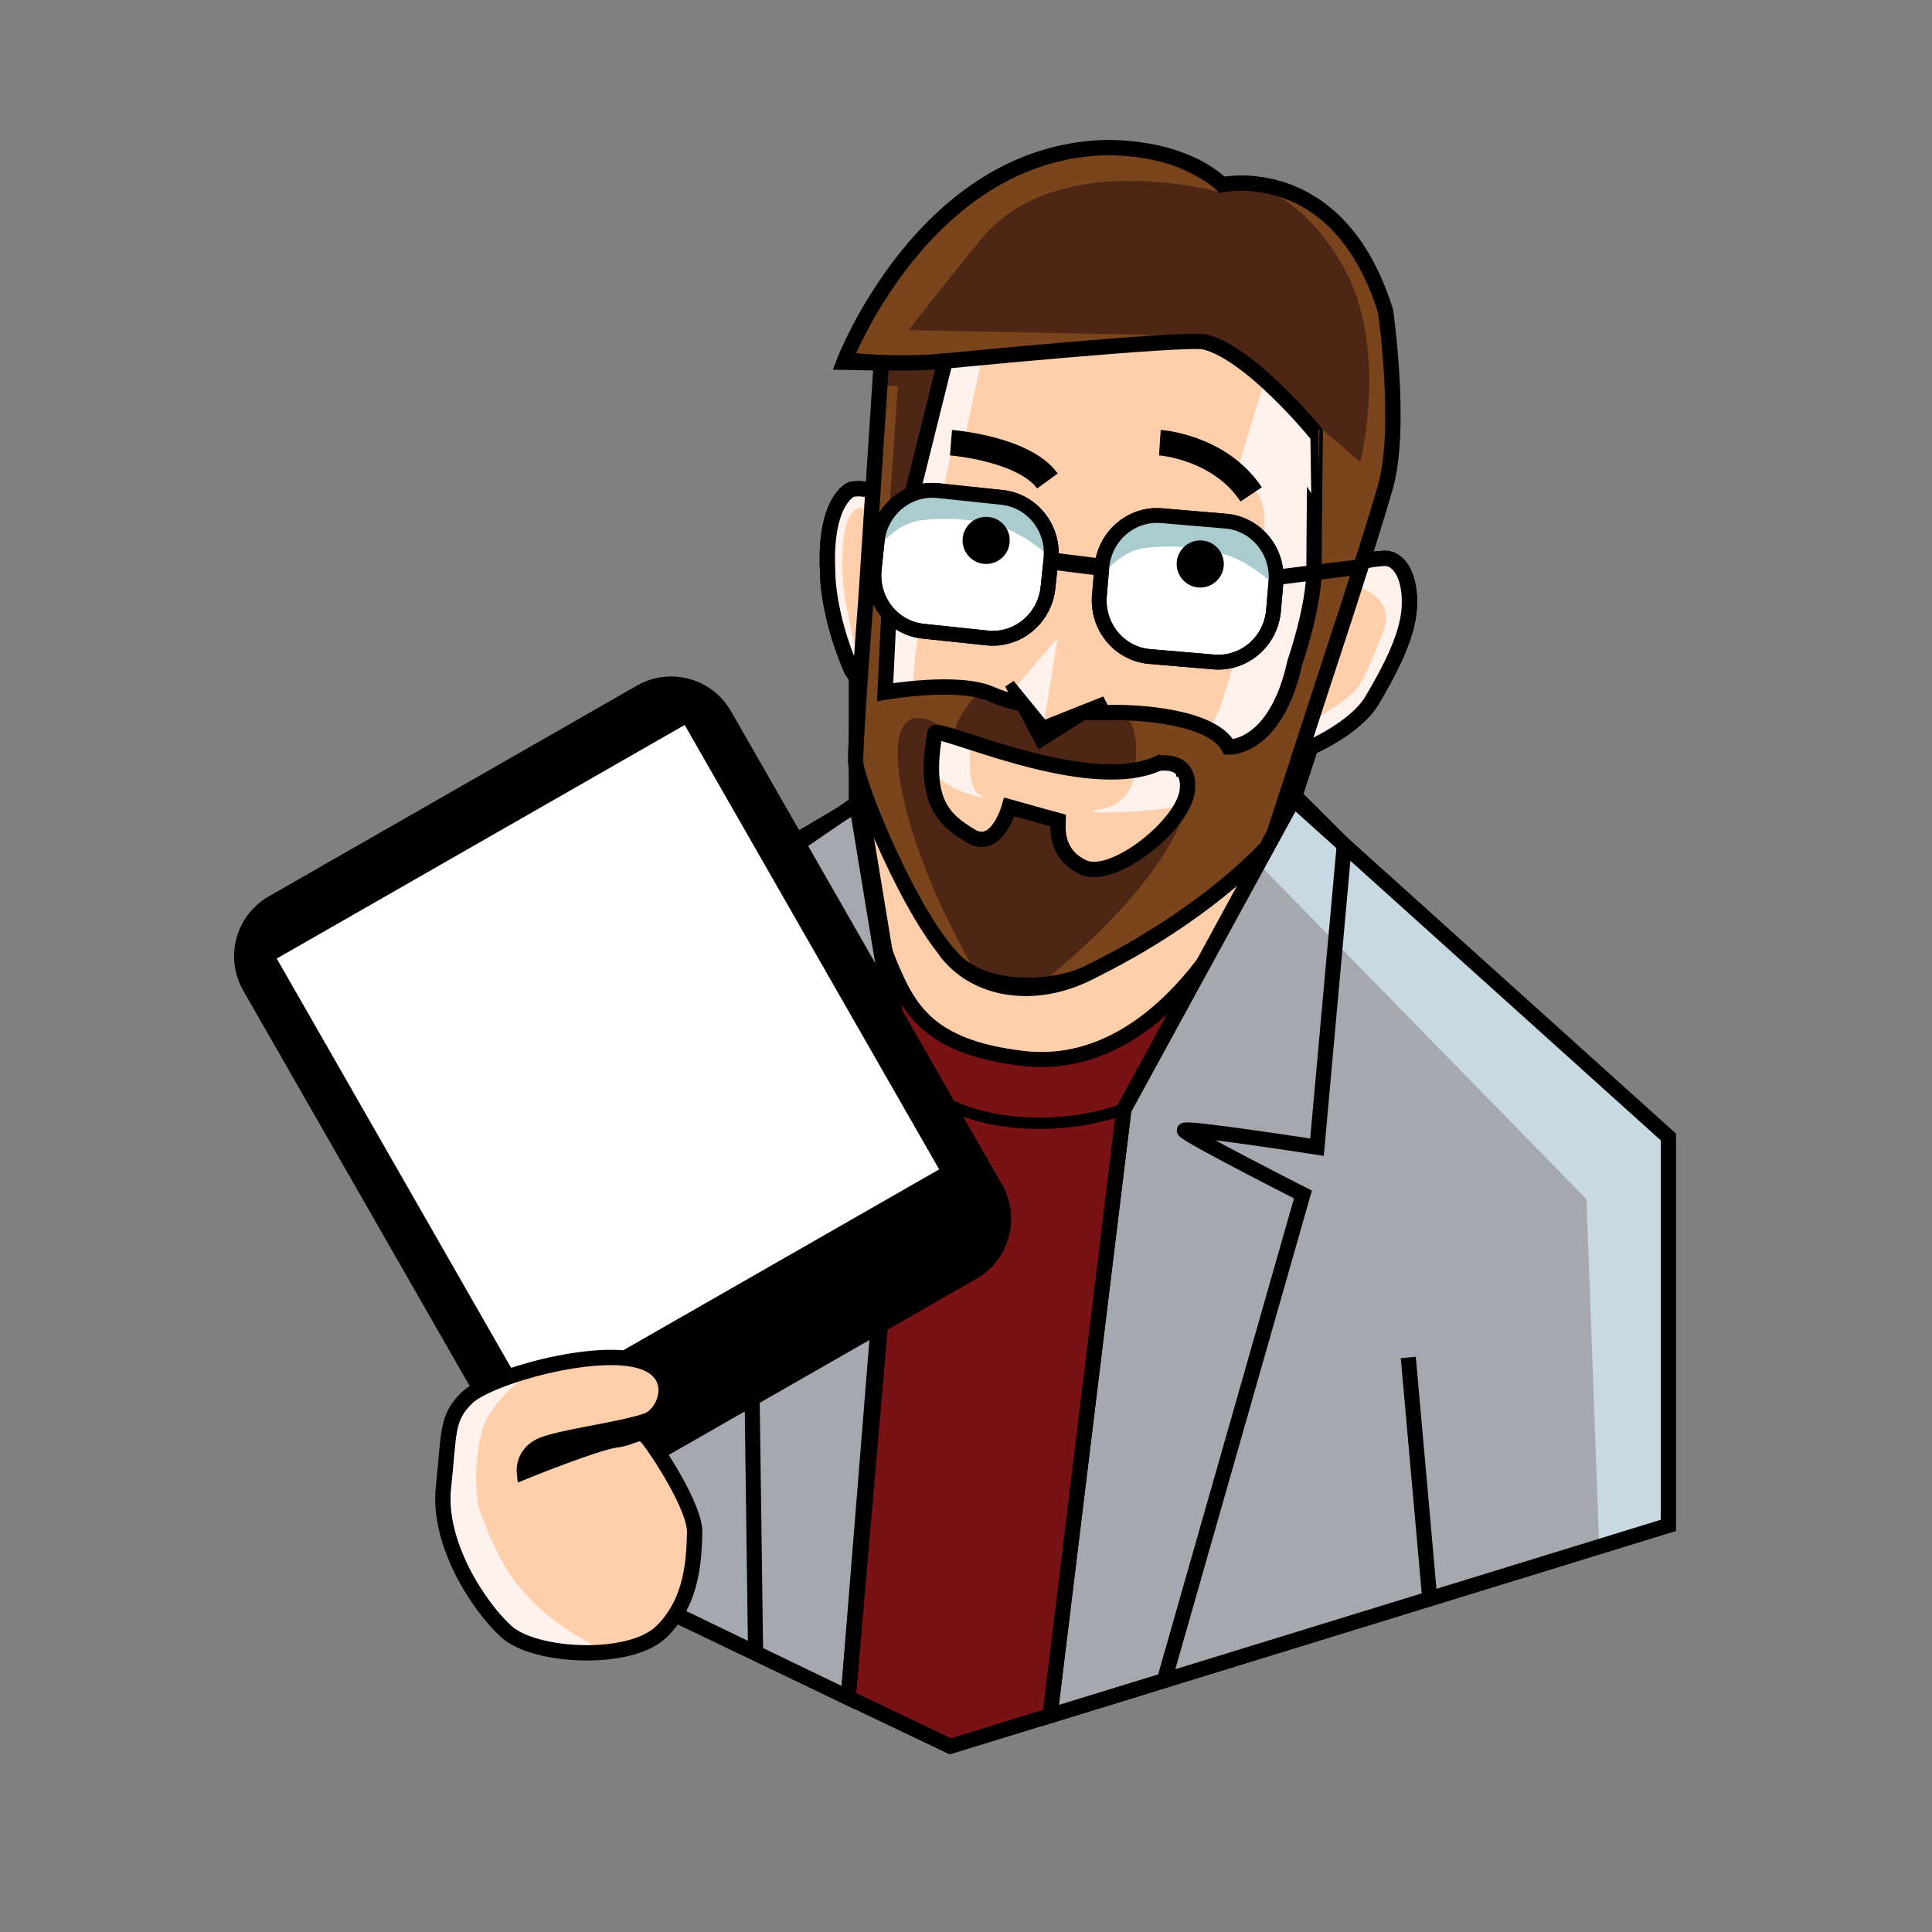 <?xml version="1.0" encoding="utf-8"?>
<!DOCTYPE svg PUBLIC "-//W3C//DTD SVG 1.0//EN" "http://www.w3.org/TR/2001/REC-SVG-20010904/DTD/svg10.dtd">
<svg xmlns="http://www.w3.org/2000/svg" xmlns:xlink="http://www.w3.org/1999/xlink" version="1.0" x="0px" y="0px" width="512px" height="512px" viewBox="0 0 512 512" enable-background="new 0 0 512 512" xml:space="preserve">
	<rect x="0" y="0" width="512" height="512" fill="#808080" stroke="none"/>
	<g>
		<g id="FACE">
			<path fill="#FFCFAC" stroke="#000000" stroke-width="4.063" stroke-miterlimit="10" d="M225.647,129.691 c0,0-7.22,2.708-6.319,21.667c0,0-0.227,11.06,6.319,26.181l1.354,2.031v33.404l-22.344,16.7l50.558,104.952l119.393-83.51 c0,0-32.95-35.886-31.823-39.271c1.13-3.386,4.515-13.767,4.515-13.767s11.964-5.191,16.25-12.414 c4.288-7.222,9.479-16.702,9.931-24.602c0.451-7.899-2.482-13.315-6.771-13.09s-7.448,1.354-7.448,1.354l4.288-24.149 c0,0,3.837-41.303-21.441-61.841c-19.207-15.607-29.793-15.799-63.872-12.188c-22.783,2.414-37.916,21.216-39.947,37.015 c-2.032,15.798-4.74,42.431-4.74,42.431S228.809,129.014,225.647,129.691z"/>
			<g>
				<path id="_x3C_Path_x3E__1_" fill="#FFF1EB" d="M334.69,102.313l-7.288,23.801c0,0,9.879,2.866,7.288,15.699 c-1.147,5.684-9.5,46.481-13.75,50.116l6,7.71c0,0,11.08-4.963,15.372-20.683s5.303-21.078,5.303-21.078l0.955-43.244 L334.69,102.313z"/>
				<path fill="#FFF1EB" d="M360.472,155.707c0,0,9.219,2.856,6.219,11.106s-5.25,13.731-8,16.616s-9.814,6.914-9.814,6.914 l-1.577,7.735c0,0,10.989-1.965,17.089-13.837s12.648-24.878,6.101-34.694c0,0-7.02-3.86-8.645-0.917L360.472,155.707z"/>
				<path fill="#FFF1EB" d="M229.69,131.025c0,0-5.084-2.669-7.016,1.527s-7.801,12.077-1.737,30.793s4.71,14.193,4.71,14.193 l1.354-4.739c0,0-3.847-14.362-3.847-22.695c0-8.839,1.374-17.125,6.536-15.292V131.025z"/>
				<path fill="#FFF1EB" d="M257.215,196.657c0,0-1.524,12.519,2.726,14.212s-14.347-1.937-12.686-9.307s1.661-7.37,1.661-7.37 L257.215,196.657z"/>
				<path fill="#FFF1EB" d="M300.828,204.087c0,0-0.171,8.976-9.529,10.476s21.476,0.523,22.274-1.588s0.641-9.356-1.742-10.053 S300.828,204.087,300.828,204.087z"/>
				<path fill="#FFF1EB" d="M259.94,96.182L256,114.563l-3.979,5l-1.528,7.908c0,0-9.553,49.188-8.303,53.265l-7.62,2.693 c0,0,0.985-32.899,8.303-57.132s9.148-29.233,9.148-29.233L259.94,96.182z"/>
			</g>
			<g>
				<path stroke="#000000" stroke-width="6.771" stroke-miterlimit="10" d="M307.375,117.314c0,0,15.742,1.016,24.205,13.711"/>
				<path stroke="#000000" stroke-width="6.771" stroke-miterlimit="10" d="M252.021,117.314c0,0,19.299,1.523,25.561,10.156"/>
				<path fill="none" stroke="#000000" stroke-width="2.708" stroke-miterlimit="10" d="M307.375,199.638 c0,0,6.658,3.384,5.529,6.544"/>
				<path fill="none" stroke="#000000" stroke-width="4.063" stroke-miterlimit="10" d="M225.647,129.691 c0,0-7.22,2.708-6.319,21.667c0,0-0.227,11.06,6.319,26.181l1.354,2.031v33.404l-22.344,16.7l50.558,104.952l119.393-83.51 c0,0-32.95-35.886-31.823-39.271c1.13-3.386,4.515-13.767,4.515-13.767s11.964-5.191,16.25-12.414 c4.288-7.222,9.479-16.702,9.931-24.602c0.451-7.899-2.482-13.315-6.771-13.09s-7.448,1.354-7.448,1.354l4.288-24.149 c0,0,3.837-41.303-21.441-61.841c-19.207-15.607-29.793-15.799-63.872-12.188c-22.783,2.414-37.916,21.216-39.947,37.015 c-2.032,15.798-4.74,42.431-4.74,42.431S228.809,129.014,225.647,129.691z"/>
				<path fill="none" stroke="#000000" stroke-width="4.063" stroke-miterlimit="10" d="M227.001,203.716 c0,0,11.311,30.243,23.922,48.75c9.012,11.286,25.806,12.087,39.029,4.515c14.764-8.455,36.481-22.458,48.243-34.549"/>
			</g>
		</g>
		<g id="HAIR">
			<path fill="#4E2616" d="M367.19,82.472c-12.526-40.287-43.335-33.516-43.335-33.516 c-11.51-10.833-31.484-9.818-31.484-9.818c-47.734,1.693-68.725,56.852-68.725,56.852l9.902,0.192l-4.113,63.267 c0,0-2.851,36.876-2.677,42.462c0.176,5.586,14.998,41.979,26.632,53.039c8.672,8.241,26.346,7.071,34.692,3.027 c32.792-15.893,48.802-34.67,48.802-34.67l13.379-41.123c0,0,12.526-37.758,16.927-53.331 C371.591,113.279,367.19,82.472,367.19,82.472z M314.641,209.553c-1.02,9.028-19.709,23.924-27.518,20.313 c-7.811-3.611-6.681-11.059-6.681-12.414l-12.961-3.604c0,0-3.289,11.955-10.286,7.667c-6.996-4.289-12.612-8.903-9.453-27.185 c0.415-2.396,40.148,16.577,59.108,8C306.851,202.331,315.659,200.524,314.641,209.553z M348.232,150.858 c0,10.156-5.078,24.714-5.078,24.714c-5.03,22.943-17.516,22.414-17.516,22.414c-4.299-8.125-23.924-9.365-31.823-9.14 c-7.897,0.226-22.345-1.014-31.146-4.91s-28.099-0.508-28.099-0.508l1.41-29.434l14.513-58.319c0,0,63.639-6.204,68.624-5.078 c12.031,2.718,29.453,24.037,29.453,24.037S348.232,140.702,348.232,150.858z"/>
			<g>
				<path fill="#7A441C" d="M323.855,51.063c0,0-43.566-12.489-63.915,12.417c-11.166,13.667-19.166,24-19.166,24l73.232,1.452 c0,0-81.488,9.57-90.36,7.059c0,0,10.41-34.641,43.941-51.604C296.396,29.813,323.855,51.063,323.855,51.063z"/>
				<path fill="#7A441C" d="M259.835,183c0,0-9.128,9.222-5.974,12.662c0,0-13.179-11.849-15.55-0.349s5.949,34.25,12.289,47.25 s9.973,18.535,9.973,18.535s-35.332-30.193-33.232-72.114s5.81-86.671,5.81-86.671h4.795l-4.015,58.256l0.64,22.86 C234.57,183.428,249.371,179.583,259.835,183z"/>
				<path fill="#7A441C" d="M274.274,261.847c0,0,46.112-34.839,40.473-58.937c0,0-6.308-1.29-13.974,0.806 c0,0,1.626-11.878-2.666-13.374s24.101-0.212,26.217,9.296c0,0,15.5,0.64,22.975-40.259s-1.858-49.754-1.858-49.754 l15.031,12.768c0,0,7.566-29.913-4.232-51.247s-26.548-23.144-29.466-22.667s38.494-4.72,41.333,45.667 c2.667,47.333-20.245,86.738-20.808,96.196s-10.245,32.804-15.719,39.804S282.866,262.379,274.274,261.847z"/>
			</g>
			<g>
				<path id="Line_11_" fill="none" stroke="#000000" stroke-width="4.063" stroke-miterlimit="10" d="M367.19,82.472 c-12.526-40.287-43.335-33.516-43.335-33.516c-11.51-10.833-31.484-9.818-31.484-9.818 c-47.734,1.693-68.725,56.852-68.725,56.852l9.902,0.192l-4.113,63.267c0,0-2.851,36.876-2.677,42.462 c0.176,5.586,14.998,41.979,26.632,53.039c8.672,8.241,26.346,7.071,34.692,3.027c32.792-15.893,48.802-34.67,48.802-34.67 l13.379-41.123c0,0,12.526-37.758,16.927-53.331C371.591,113.279,367.19,82.472,367.19,82.472z M314.641,209.553 c-1.02,9.028-19.709,23.924-27.518,20.313c-7.811-3.611-6.681-11.059-6.681-12.414l-12.961-3.604c0,0-3.289,11.955-10.286,7.667 c-6.996-4.289-12.612-8.903-9.453-27.185c0.415-2.396,40.148,16.577,59.108,8C306.851,202.331,315.659,200.524,314.641,209.553z  M348.232,150.858c0,10.156-5.078,24.714-5.078,24.714c-5.03,22.943-17.516,22.414-17.516,22.414 c-4.299-8.125-23.924-9.365-31.823-9.14c-7.897,0.226-22.345-1.014-31.146-4.91s-28.099-0.508-28.099-0.508l1.41-29.434 l14.513-58.319c0,0,63.639-6.204,68.624-5.078c12.031,2.718,29.453,24.037,29.453,24.037S348.232,140.702,348.232,150.858z"/>
				<path id="Line_10_" fill="#84513D" stroke="#000000" stroke-width="4.063" stroke-miterlimit="10" d="M250.493,95.675 c-13.04,1.232-25.096-0.169-25.096-0.169"/>
			</g>
		</g>
		<g id="GLASSES">
			<g id="lenses">
				<path fill="#FFFFFF" stroke="#000000" stroke-width="3.926" stroke-miterlimit="10" d="M337.505,161.741 c-0.703,8.246-7.797,14.375-15.845,13.689l-17.002-1.447c-8.05-0.686-14.004-7.925-13.304-16.17l0.634-7.465 c0.705-8.245,7.796-14.374,15.847-13.688l17.001,1.447c8.048,0.685,14.006,7.924,13.304,16.169L337.505,161.741z"/>
				<path fill="#FFFFFF" stroke="#000000" stroke-width="3.926" stroke-miterlimit="10" d="M277.732,155.705 c-0.871,8.23-8.087,14.213-16.12,13.364l-16.97-1.793c-8.033-0.849-13.841-8.208-12.97-16.438l0.785-7.449 c0.871-8.23,8.088-14.213,16.121-13.364l16.969,1.793c8.033,0.849,13.841,8.208,12.971,16.438L277.732,155.705z"/>
			</g>
			<g id="Shade">
				<path fill="#AACCCE" d="M232.177,146.061c0,0,4.389-7.231,12.014-8.186c7.224-0.905,18.531-0.242,25.5,3.625 c5.605,3.11,8.896,6.106,8.701,7.959s2.752-17.769-17.049-18.086s-20.893-1.76-23.397,1.839S232.521,142.794,232.177,146.061z"/>
				<path fill="#AACCCE" d="M291.613,153.383c0,0,4.389-7.231,12.014-8.186c7.224-0.905,18.531-0.242,25.5,3.625 c5.605,3.11,8.896,6.106,8.701,7.959s2.752-17.769-17.049-18.086s-20.893-1.76-23.397,1.839S291.958,150.116,291.613,153.383z"/>
			</g>
			<g id="frames">				
				<line fill="#FFFFFF" stroke="#000000" stroke-width="4.547" stroke-miterlimit="10" x1="278.258" y1="148.629" x2="291.988" y2="150.348"/>
				<line fill="#FFFFFF" stroke="#000000" stroke-width="4.063" stroke-miterlimit="10" x1="337.281" y1="153.12" x2="360.472" y2="150.242"/>
				<path fill="none" stroke="#000000" stroke-width="3.926" stroke-miterlimit="10" d="M337.505,161.741 c-0.703,8.246-7.797,14.375-15.845,13.689l-17.002-1.447c-8.05-0.686-14.004-7.925-13.304-16.17l0.634-7.465 c0.705-8.245,7.796-14.374,15.847-13.688l17.001,1.447c8.048,0.685,14.006,7.924,13.304,16.169L337.505,161.741z"/>
				<path fill="none" stroke="#000000" stroke-width="3.926" stroke-miterlimit="10" d="M277.732,155.705 c-0.871,8.23-8.087,14.213-16.12,13.364l-16.97-1.793c-8.033-0.849-13.841-8.208-12.97-16.438l0.785-7.449 c0.871-8.23,8.088-14.213,16.121-13.364l16.969,1.793c8.033,0.849,13.841,8.208,12.971,16.438L277.732,155.705z"/>
				<g id="eyes">
					<circle cx="318.078" cy="149.459" r="6.247"/>
					<circle cx="261.342" cy="143.213" r="6.246"/>
				</g>
			</g>
		</g>
		<g id="SHIRT">
			<path fill="#781214" stroke="#000000" stroke-width="4" stroke-miterlimit="10" d="M227.001,212.974 l-80.437,55.163c0,0-13.541,136.772-14.218,137.11c-0.678,0.34,119.506,57.554,119.506,57.554l190.263-58.568V301.313 l-99.331-89.469l-14.759,28.87c0,0-20.65,44.01-56.904,39.783c-25.274-2.948-30.428-13.234-35.519-25.564 c-4.843-11.729-6.094-28.438-6.094-28.438L227.001,212.974z"/>
			<path fill="none" stroke="#000000" stroke-width="3" stroke-miterlimit="10" d="M214.274,222.433c0,0,6.837,42.299,14.558,51.798 c5.24,6.447,16.249,18.958,34.532,22.344c21.14,3.914,41.9-3.119,51.379-12.26c9.479-9.141,25.348-31.073,39.798-61.882"/>
		</g>
		<g id="JACKET">
			<g id="JacketFills">
				<polygon fill="#A5A9AF" points="342.784,211.845 297.848,293.988 278.258,454.673 442.115,404.232 442.115,301.313 "/>
				<polygon fill="#A5A9AF" points="227.001,212.974 238.312,281.753 218.22,446.762 132.347,405.247 146.564,268.137 "/>
				<path fill="#A5A9AF" d="M356.239,223.962l-7.223,80.061c0,0-35.16-5.47-35.16-4.454s31.437,16.98,31.437,16.98l-36.759,128.807 l-30.276,9.317l19.59-160.685l45.261-83.119L356.239,223.962z"/>
				<polygon fill="#A5A9AF" points="228.053,212.71 239.362,281.489 224.783,449.896 200.238,438.069 198.363,299.621  220.625,288.608 198.363,286.418 211.566,222.433 "/>
			</g>
			<g id="JacketHighlights">
				<polygon fill="#C9D9E2" points="334.755,230.146 420.44,317.813 423.804,409.869 442.115,404.232 442.115,301.313  343.013,212.974 "/>
			</g>
			<g id="JacketLines">
				<polygon fill="none" stroke="#000000" stroke-width="4" stroke-miterlimit="10" points="342.784,211.845 297.848,293.988 278.258,454.673 442.115,404.232 442.115,301.313 "/>
				<polygon fill="none" stroke="#000000" stroke-width="4" stroke-miterlimit="10" points="227.001,212.974 238.312,281.753  224.783,449.896 132.347,405.247 146.564,268.137 "/>
				<path fill="none" stroke="#000000" stroke-width="4" stroke-miterlimit="10" d="M356.239,223.962l-7.223,80.061 c0,0-35.16-5.47-35.16-4.454s31.437,16.98,31.437,16.98l-36.759,128.807l-30.276,9.317l19.59-160.685l45.261-83.119 L356.239,223.962z"/>
				<polygon fill="none" stroke="#000000" stroke-width="4" stroke-miterlimit="10" points="228.053,212.71 239.362,281.489  224.783,449.896 200.238,438.069 198.363,299.621 220.625,288.608 198.363,286.418 211.566,222.433 "/>
				<line stroke="#000000" stroke-width="4" stroke-miterlimit="10" x1="378.903" y1="423.691" x2="373.212" y2="359.744"/>
			</g>
		</g>
		<g id="TABLET">
			<path stroke="#000000" stroke-width="4.063" stroke-miterlimit="10" d="M263.79,314.94c4.459,7.788,1.761,17.718-6.028,22.176 l-97.54,55.85c-7.79,4.458-17.72,1.76-22.179-6.028L66.215,261.484c-4.458-7.787-1.761-17.717,6.028-22.176l97.541-55.848 c7.789-4.459,17.716-1.761,22.177,6.028L263.79,314.94z"/>			
			<rect x="97.378" y="212.808" transform="matrix(0.868 -0.497 0.497 0.868 -118.797 117.201)" fill="#FFFFFF" stroke="#000000" stroke-width="2.708" stroke-miterlimit="10" width="127.256" height="138.397"/>
		</g>
		<g id="HAND">
			<path fill="#FFCFAC" d="M123.832,370.352c5.643-5.417,34.333-13.624,46.494-9.479 c9.931,3.385,6.095,13.767,1.201,15.574c-6.628,2.448-23.69,4.456-28.357,6.742c-4.666,2.283-4.215,6.797-4.215,6.797 s18.959-7.672,24.148-8.35c5.192-0.677,6.319-3.16,8.577-0.452c2.256,2.709,12.641,18.281,12.413,25.052 c-0.225,6.771-0.45,18.058-8.803,26.183c-8.35,8.125-33.628,6.771-41.076,0s-18.282-23.474-16.702-38.144 C119.092,379.605,118.19,375.768,123.832,370.352z"/>
			<path fill="#FFF1EB" d="M139.69,364.313c0,0-10,7.25-12,15c-2.637,10.216-1,19.567-1,19.567 s4,12.683,9.75,20.183s14.131,14.08,24.565,18.665c0,0-24.224,5.039-33.538-14.165s-11.961-23.8-9.245-36.747 S117.69,369.563,139.69,364.313z"/>
			<path fill="none" stroke="#000000" stroke-width="4.063" stroke-miterlimit="10" d="M123.832,370.352 c5.643-5.417,34.333-13.624,46.494-9.479c9.931,3.385,6.095,13.767,1.201,15.574c-6.628,2.448-23.69,4.456-28.357,6.742 c-4.666,2.283-4.215,6.797-4.215,6.797s18.959-7.672,24.148-8.35c5.192-0.677,6.319-3.16,8.577-0.452 c2.256,2.709,12.641,18.281,12.413,25.052c-0.225,6.771-0.45,18.058-8.803,26.183c-8.35,8.125-33.628,6.771-41.076,0 s-18.282-23.474-16.702-38.144C119.092,379.605,118.19,375.768,123.832,370.352z"/>
		</g>
		<g id="NOSE">
			<polygon fill="#FFCFAC" points="281.44,170.688 267.588,181.813 275.815,195.313 291.988,186.391    "/>
			<polygon fill="#FFF1EB" points="280.237,169.149 276.555,192.321 268.312,183    "/>
			<polygon stroke="#000000" stroke-width="2.708" stroke-miterlimit="10" points="267.588,181.31 275.733,196.657 292.886,185.824 276.555,192.321    "/>
		</g>
	</g>
</svg>
